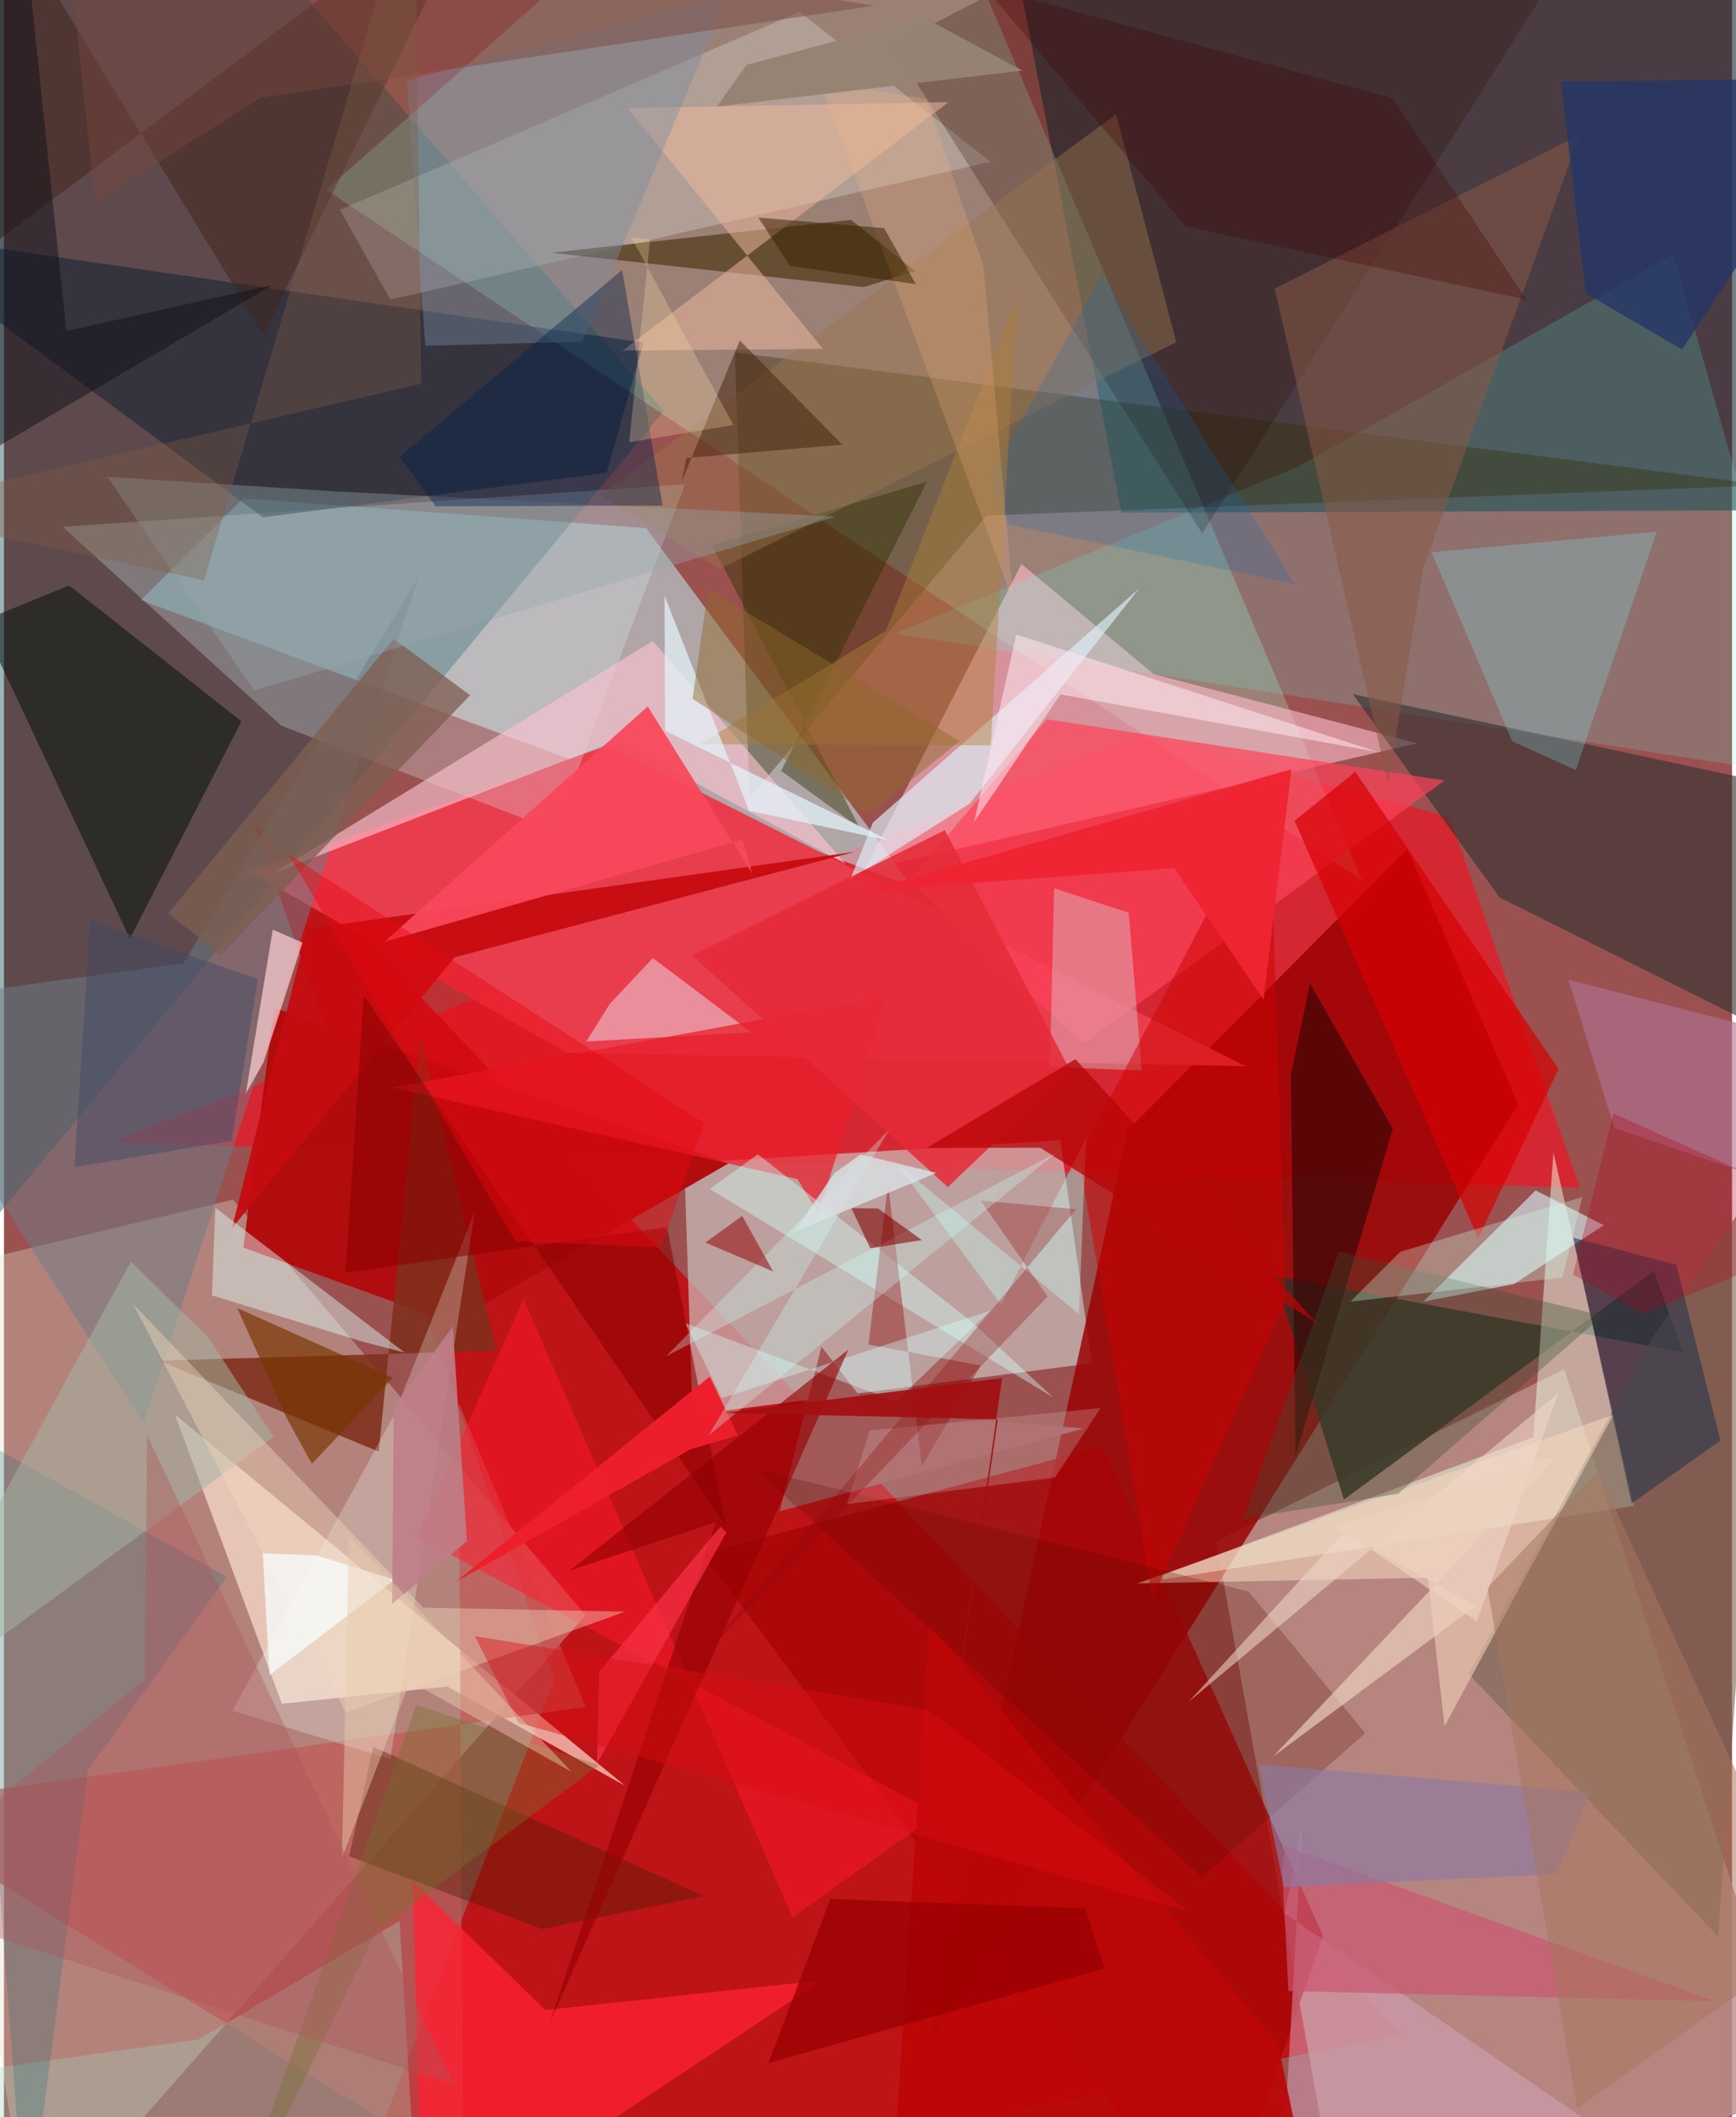<svg xmlns="http://www.w3.org/2000/svg" width="228" height="278" viewBox="0 0 836 1024"><path fill="#9a5150" d="M0 0h836v1024H0z"/><path fill="#fb0c1e" fill-opacity=".604" d="M699.377 395.225L551.04 355.454 51.67 552.608l710.672 21.88z"/><path fill="#c00f14" fill-opacity=".941" d="M120.263 396.113l556.06 588L160.604 1086l105.597-273.362z"/><path fill="#bfe1e6" fill-opacity=".58" d="M310.649 255.43l128.718 173.322-373.13-138.498 49.54-49.21z"/><path fill="#19303a" fill-opacity=".62" d="M880.622-17.25l4.645 263.938-344.735 1.294L486.11-35.713z"/><path fill="#bc918b" fill-opacity=".824" d="M754.815 662.178l113.976 349.951L647.933 1086l-61.489-340.57z"/><path fill="#004247" fill-opacity=".392" d="M132.916-16.577l186.296 215.382L-62 658.92l.227-664.52z"/><path fill="#e0dfca" fill-opacity=".357" d="M110.863 580.224L-62 621.473 13.043 1086l268.272-304.838z"/><path fill="#cdc5c3" fill-opacity=".671" d="M333.114 684.29l-3.992-121.743 181.92-11.012 15.248 107.809z"/><path fill="#9a0000" fill-opacity=".827" d="M446.832 990.43l285.745-456.315-53.658-123.483-135.345 136.051z"/><path fill="#9fffd9" fill-opacity=".271" d="M329.583-62H449.93l207.098 487.875L155.962 91.8z"/><path fill="#ffbdcc" fill-opacity=".596" d="M683.743 359.506l-267.567 61.49 76.057-148.219 63.95 53.249z"/><path fill="#e83d4d" fill-opacity=".992" d="M292.161 360.572L118.848 421.57l153.163 87.537 328.685 6.587z"/><path fill="#fee6d3" fill-opacity=".671" d="M134.451 824.037L82.657 684.124 300.46 863.706l-85.927-47.976z"/><path fill="#daf1f8" fill-opacity=".275" d="M266.654 401.712L134.197 351l-105.86-96.24 301.164-20.55z"/><path fill="#5dfff0" fill-opacity=".176" d="M430.96 306.417l195.69-80.962L807.696 123.08l71.666 253.578z"/><path fill="#382d24" fill-opacity=".851" d="M614.77 617.147l33.456 108.159L798.2 614.793l13.971 39.249z"/><path fill="#312c00" fill-opacity=".357" d="M852.536 234.677l-377.261 14.725-114.658 136.724-6.99-215.672z"/><path fill="#ebf8e3" fill-opacity=".514" d="M749.59 557.398l-9.745 137.73-188.707 70.255 237.4-37.052z"/><path fill="#b10c0e" fill-opacity=".988" d="M115.806 603.418l100.872 36.4 133.898-77.138-219.868-75.313z"/><path fill="#a70406" fill-opacity=".788" d="M638.166 936.403L586.172 1086 338.227 751.559l193.467-52.06z"/><path fill="#333334" fill-opacity=".62" d="M898 521.231l-174.523-87.239-70.953-98.294 195.507 41.914z"/><path fill="#081b2e" fill-opacity=".478" d="M125.237 250.211L-62 111.534l371.411 54.208-17.9 62.938z"/><path fill="#f7fbf9" fill-opacity=".243" d="M384.914 5.731l92.314 72.52-290.26 66.683-24.435-43.422z"/><path fill="#802f1b" fill-opacity=".878" d="M201.415 501.547l36.8 151.74-163.27 4.827 106.347 43.988z"/><path fill="#c45453" fill-opacity=".635" d="M219.91 678.303l2.262 371.26L-62 873.697l343.433-48.1z"/><path fill="#fd4258" fill-opacity=".702" d="M522.197 504.918l-84.476-78.926 66.767-78.134 192.442 29.651z"/><path fill="#d8faff" fill-opacity=".6" d="M773.932 592.581l-32.95-16.815-54.34 53.817 43.911-8.566z"/><path fill="#6e7c85" fill-opacity=".518" d="M86.898 465.819L-62 486.379 67.56 688.405l132.947-409.282z"/><path fill="#0c1611" fill-opacity=".573" d="M-11.19 300.65l42.703-17.51 83.358 65.728L60.934 453.97z"/><path fill="#746453" fill-opacity=".596" d="M829.288 936.752l26.47-374.51-58.177 84.74-88.98 162.657z"/><path fill="#250a00" fill-opacity=".247" d="M429.886 21.84L579.71 258.003 781.97-62 549.003-40.065z"/><path fill="#f23" fill-opacity=".765" d="M395.829 957.811l-133.9 14.38-64.29-62.499L202.86 1086z"/><path fill="#380706" fill-opacity=".682" d="M622.576 519.864l2.22 184.68 47.116-158.529-40.09-70.369z"/><path fill="#ebbbc8" fill-opacity=".647" d="M313.925 463.383l-20.846 22.171-11.39 18.153 79.915-4.363z"/><path fill="#fbc4d1" fill-opacity=".627" d="M296.742 358.045l-166.415 64.257 183.55-112.289 93.4 107.945z"/><path fill="#3f2802" fill-opacity=".573" d="M415.962 138.857l-151.29-16.596 145.1-15.947 31.093 24.88z"/><path fill="#a3d3bf" fill-opacity=".329" d="M94.107 986.465l97.308-57.413L200.793 1086-62 1008.26z"/><path fill="#c50b0f" fill-opacity=".941" d="M110.296 594.031L218.01 462.993l193.305-50.957-264.537 37.23z"/><path fill="#ddf0fa" fill-opacity=".659" d="M549.15 284.62L420.387 397.836l-10.917 27.34 57.724-36.466z"/><path fill="#d4f7fd" fill-opacity=".325" d="M550.478 517.795l-44.497-1.802 2.045-86.38 36.107 11.87z"/><path fill="#f6d8bc" fill-opacity=".541" d="M688.869 763.11L548.1 765.855l230.517-81.614-81.715 150.676z"/><path fill="#00647a" fill-opacity=".216" d="M107.819 762.582L-18.4 692.485 10.77 1086l29.815-229.685z"/><path fill="#e1fcf9" fill-opacity=".451" d="M100.61 626.527l1.658-42.4 91.597 70.099-21.171-5.553z"/><path fill="#f7fffd" fill-opacity=".255" d="M186.9 850.786l40.894-264.86-39.288 98.892-77.945 142.58z"/><path fill="#4e1e00" fill-opacity=".408" d="M338.645 917.087l-159.96-72.24-11.681 52.948 93.35 35.175z"/><path fill="#d9a5c0" fill-opacity=".498" d="M618.474 1050.437l9.678-169.76-8.504 44.831 215.373 147.717z"/><path fill="#885946" fill-opacity=".537" d="M614.718 139.536l54.946 239.488L686.7 274.648l75.577-209.41z"/><path fill="#a35959" fill-opacity=".996" d="M420.08 683.122l102.408 7.747-147.233 40.11 20.23-79.626z"/><path fill="#fed1d5" fill-opacity=".702" d="M144.397 455.893l-14.346-6.25-13.043 79.293 8.604-15.206z"/><path fill="#27354b" fill-opacity=".588" d="M787.463 727.105l42.964-30.323-21.399-85.081-49.787-13.05z"/><path fill="#cf0002" fill-opacity=".494" d="M612.186 384.594l7.813 244.54-64.408 144.488-35.463-214.206z"/><path fill="#302e04" fill-opacity=".435" d="M446.502 232.999l-104.005 30.61 71.555 136.938-38.08-27.696z"/><path fill="#80f2ff" fill-opacity=".235" d="M760.383 372.406l-30.768-13.912-38.961-91.367 108.964-9.983z"/><path fill="#42241b" fill-opacity=".498" d="M234.726-62L-14.898 125.356-3.26-49.294l128.84 211.222z"/><path fill="#ff1b2e" fill-opacity=".514" d="M451.828 877.276l-70.376 50.069L251.368 628.19l-51.436 115.14z"/><path fill="#243668" fill-opacity=".808" d="M811.827 169.033L898 37.997l-144.79 1.458 12.057 102.433z"/><path fill="#d70002" fill-opacity=".694" d="M752.04 517l-38.826 81.92-88.88-201.897 29.387-23.743z"/><path fill="#e91d2a" fill-opacity=".722" d="M187.982 526.02l239.173-44.137-33.21 104.955-10.095-16.55z"/><path fill="#9a774d" fill-opacity=".435" d="M288.418 239.524L537.997 55.256l29.17 110.244-220.923 109.73z"/><path fill="#bc0607" fill-opacity=".922" d="M431.914 1026.011l15.789-240.343 168.775 203.374 18.342 88.664z"/><path fill="#a5b3a2" fill-opacity=".529" d="M130.48 695.053L98.638 646.7l-37.22-36.528L-62 836.068z"/><path fill="#5f0e00" fill-opacity=".259" d="M579.577 908.01L363.27 710.361l238.846 59.428 56.463 68.451z"/><path fill="#f4d9c0" fill-opacity=".408" d="M165.402 828.263l135.033-48.754-97.675-1.949L62.406 630.574z"/><path fill="#f8475b" fill-opacity=".941" d="M311.44 341.702L184.08 455.49l173.286-49.467 4.527 16.3z"/><path fill="#d4fffb" fill-opacity=".412" d="M467.885 639.068l-103.153-80.802-23.333 16.803 166.078 100.74z"/><path fill="#e52938" fill-opacity=".851" d="M456.619 574.134l-123.606-112.01 122.154-60.633 60.597 116.253z"/><path fill="#7e5e51" fill-opacity=".761" d="M79.402 441.873l109.132-132.885 36.966 27.28L105.036 461.82z"/><path fill="#8e0000" fill-opacity=".38" d="M418.199 650.275l54.327 10.182-28.448 48.655-16.365-136.268z"/><path fill="#ca556f" fill-opacity=".694" d="M827.662 967.935l-206.258-4.916-3.05-59.123 1.426-11.135z"/><path fill="#b27394" fill-opacity=".612" d="M779.017 545.589L898 586.209l-24.89-82.579-116.213-29.741z"/><path fill="#eeba9e" fill-opacity=".514" d="M457.05 49.362l-155.373 2.902L396.17 168.73l-96.893.841z"/><path fill="#96a8ae" fill-opacity=".38" d="M161.228 237.728L50.032 230.62l70.96 103.367 281.48-84.095z"/><path fill="#d0fffd" fill-opacity=".388" d="M431.519 677.755l45.621-43.806-129.852 42.331-17.776-36.351z"/><path fill="#788ca1" fill-opacity=".416" d="M350.193-2.3L194.91 39.005l8.919 128.235 75.96-1.988z"/><path fill="#056bba" fill-opacity=".204" d="M531.317 132.976L476.54 231.24l9.447 22.399 138.526 28.85z"/><path fill="#930001" fill-opacity=".624" d="M264.217 977.95l80.159-241.732-70.727 23.433 134.86-106.89z"/><path fill="#3e1c09" fill-opacity=".471" d="M355.964 164.654l49.58 50.396-75.417 6.483-2.201 11.259z"/><path fill="#00224b" fill-opacity=".408" d="M318.643 244.564l-109.791.287-17.424-23.88 107.621-90.406z"/><path fill="#8a0000" fill-opacity=".557" d="M174.069 481.494l-8.864 134.08 155.587-22.032 28.477 144.538z"/><path fill="#0f0f1a" fill-opacity=".49" d="M129.856 137.836l-99.675 22.286L6.824-62-62 250.783z"/><path fill="#8c7ba1" fill-opacity=".639" d="M767.718 866.762l-16.58 39.647-131.947 6.317-12.139-59.3z"/><path fill="#af8039" fill-opacity=".443" d="M426.707 304.987l63.423-161.331-12.762 216.85-140.833-.518z"/><path fill="#e2f5fc" fill-opacity=".71" d="M319.555 288.06l.256 65.393 108.415 53.049-67.803-14.355z"/><path fill="#ed1f2d" fill-opacity=".992" d="M332.065 700.986l-113.449 64.07 122.822-99.27 13.614 28.485z"/><path fill="#3b4e33" fill-opacity=".345" d="M599.66 734.49l46.145-129.213 127.48 31.104-98.828 86.13z"/><path fill="#783400" fill-opacity=".671" d="M188.18 666.345l-39.21 41.68-12.425-22.604-23.661-52.738z"/><path fill="#cffcea" fill-opacity=".314" d="M651.405 629.538l102.518-11.647 9.629-38.939-88.071 26.525z"/><path fill="#d1b5b6" fill-opacity=".282" d="M418.794 691.877l-11.044 35.65 100.74-12.922 21.996-33.536z"/><path fill="#3a4764" fill-opacity=".42" d="M110.101 551.795l12.747-78.176-81.096-28.51-7.685 119.43z"/><path fill="#ffe6ee" fill-opacity=".557" d="M664.787 363.76l-153.716-27.908-41.704 61.681 20.388-90.656z"/><path fill="#c3f5ee" fill-opacity=".404" d="M520.02 635.587l3.466-84.74-41.126 80.236-50.829-68.802z"/><path fill="#8d0907" fill-opacity=".298" d="M472.51 580.691l46.153 4.196-187.646 223.637L504.906 627.08z"/><path fill="#b70506" fill-opacity=".749" d="M518.337 512.273l-71.994 42.967 55.04-.115 133.708 84.78z"/><path fill="#a7755e" fill-opacity=".522" d="M761.112 1019.758l-43.45-251.896 53.564-56.243L875.542 938.47z"/><path fill="#d0fefa" fill-opacity=".306" d="M508.926 557.685l-188.621 98.313L428.32 546.282l-87.416 147.942z"/><path fill="#79483e" fill-opacity=".455" d="M420.603 2.8L26.92-62 44.229 97.815l79.914-50.55z"/><path fill="#e90912" fill-opacity=".435" d="M317.816 603.434l20.952-60.258-201.134-130.141L247.51 600.39z"/><path fill="#f3d8ca" fill-opacity=".557" d="M573.217 823.004l75.308-82.215 64.063 43.427 39.36-110.473z"/><path fill="#f9feff" fill-opacity=".722" d="M151.21 752.279l-26.027-.95 3.278 58.798 60.523-46.083z"/><path fill="#a30f11" fill-opacity=".918" d="M480.77 686.506L438.857 973.59l44.031-307.068-134.581 16.843z"/><path fill="#980101" fill-opacity=".757" d="M532.443 952.085l-162.526 45.664 29.825-79.266 123.317 4.5z"/><path fill="#430100" fill-opacity=".29" d="M671.563 47.457l64.993 97.514-164.909-35.493L474.264-6.497z"/><path fill="#fa3146" fill-opacity=".698" d="M346.598 738.364l2.892 2.793-62.592 111.897 1.05-44.406z"/><path fill="#991315" fill-opacity=".584" d="M339.38 600.965l17.764-12.884 14.981 26.896-78.853-33.705z"/><path fill="#be7f87" fill-opacity=".894" d="M188.582 680.689l28.55-39.19 6.83 103.852-36.172 30.408z"/><path fill="#797131" fill-opacity=".396" d="M106.311 1086l93.127-261.395 88.489 29.14-107.797 80.317z"/><path fill="#db0c11" fill-opacity=".435" d="M248.899 833.24l324.208 91.286-126.03-97.657-219.233-35.501z"/><path fill="#825c45" fill-opacity=".349" d="M96.766 280.675L-62 246.855l263.862-61.22L198.717-62z"/><path fill="#eacaac" fill-opacity=".459" d="M274.595 856.97L166.851 742.727l-3.333 155.901 32.927-85.471z"/><path fill="#7e0001" fill-opacity=".569" d="M419.132 603.776l-9.152-19.4 12.85.123 21.23 15.266z"/><path fill="#ad051c" fill-opacity=".306" d="M759.054 616.442l19.542-77.87L898 592.015l-104.852 43.478z"/><path fill="#906829" fill-opacity=".463" d="M333.119 337.972l7.56-53.234 121.622 73.7-43.828 35.483z"/><path fill="#dae1e4" fill-opacity=".812" d="M414.364 558.359l-12.757 9.18-19.472 28.392 68.981-28.62z"/><path fill="#ef2433" fill-opacity=".969" d="M566.097 419.846L417.54 430.932l205.33-58.884-13.552 111.415z"/><path fill="#ffe0a8" fill-opacity=".267" d="M303.42 114.726l49.48 90.79-50.422 8.457 10.088-98.136z"/><path fill="#edd0bf" fill-opacity=".671" d="M712.225 776.598l-98.26 72.987L751.079 704.35l-108.94 34.233z"/><path fill="#ffb97e" fill-opacity=".224" d="M473.858 128.754l14.528 162.332L394.57 39.56l51.836 8.32z"/><path fill="#392401" fill-opacity=".525" d="M380.23 128.6l-15.256-23.351 60.82 5.105 15.345 27.091z"/><path fill="#af555d" fill-opacity=".38" d="M217.77 1008.133L-62 918.103 68.158 812.339l1.059-118.275z"/><path fill="#968373" fill-opacity=".988" d="M445.017 8.446l-85.79 22.956-14.37 20.162 147.785-17.422z"/></svg>